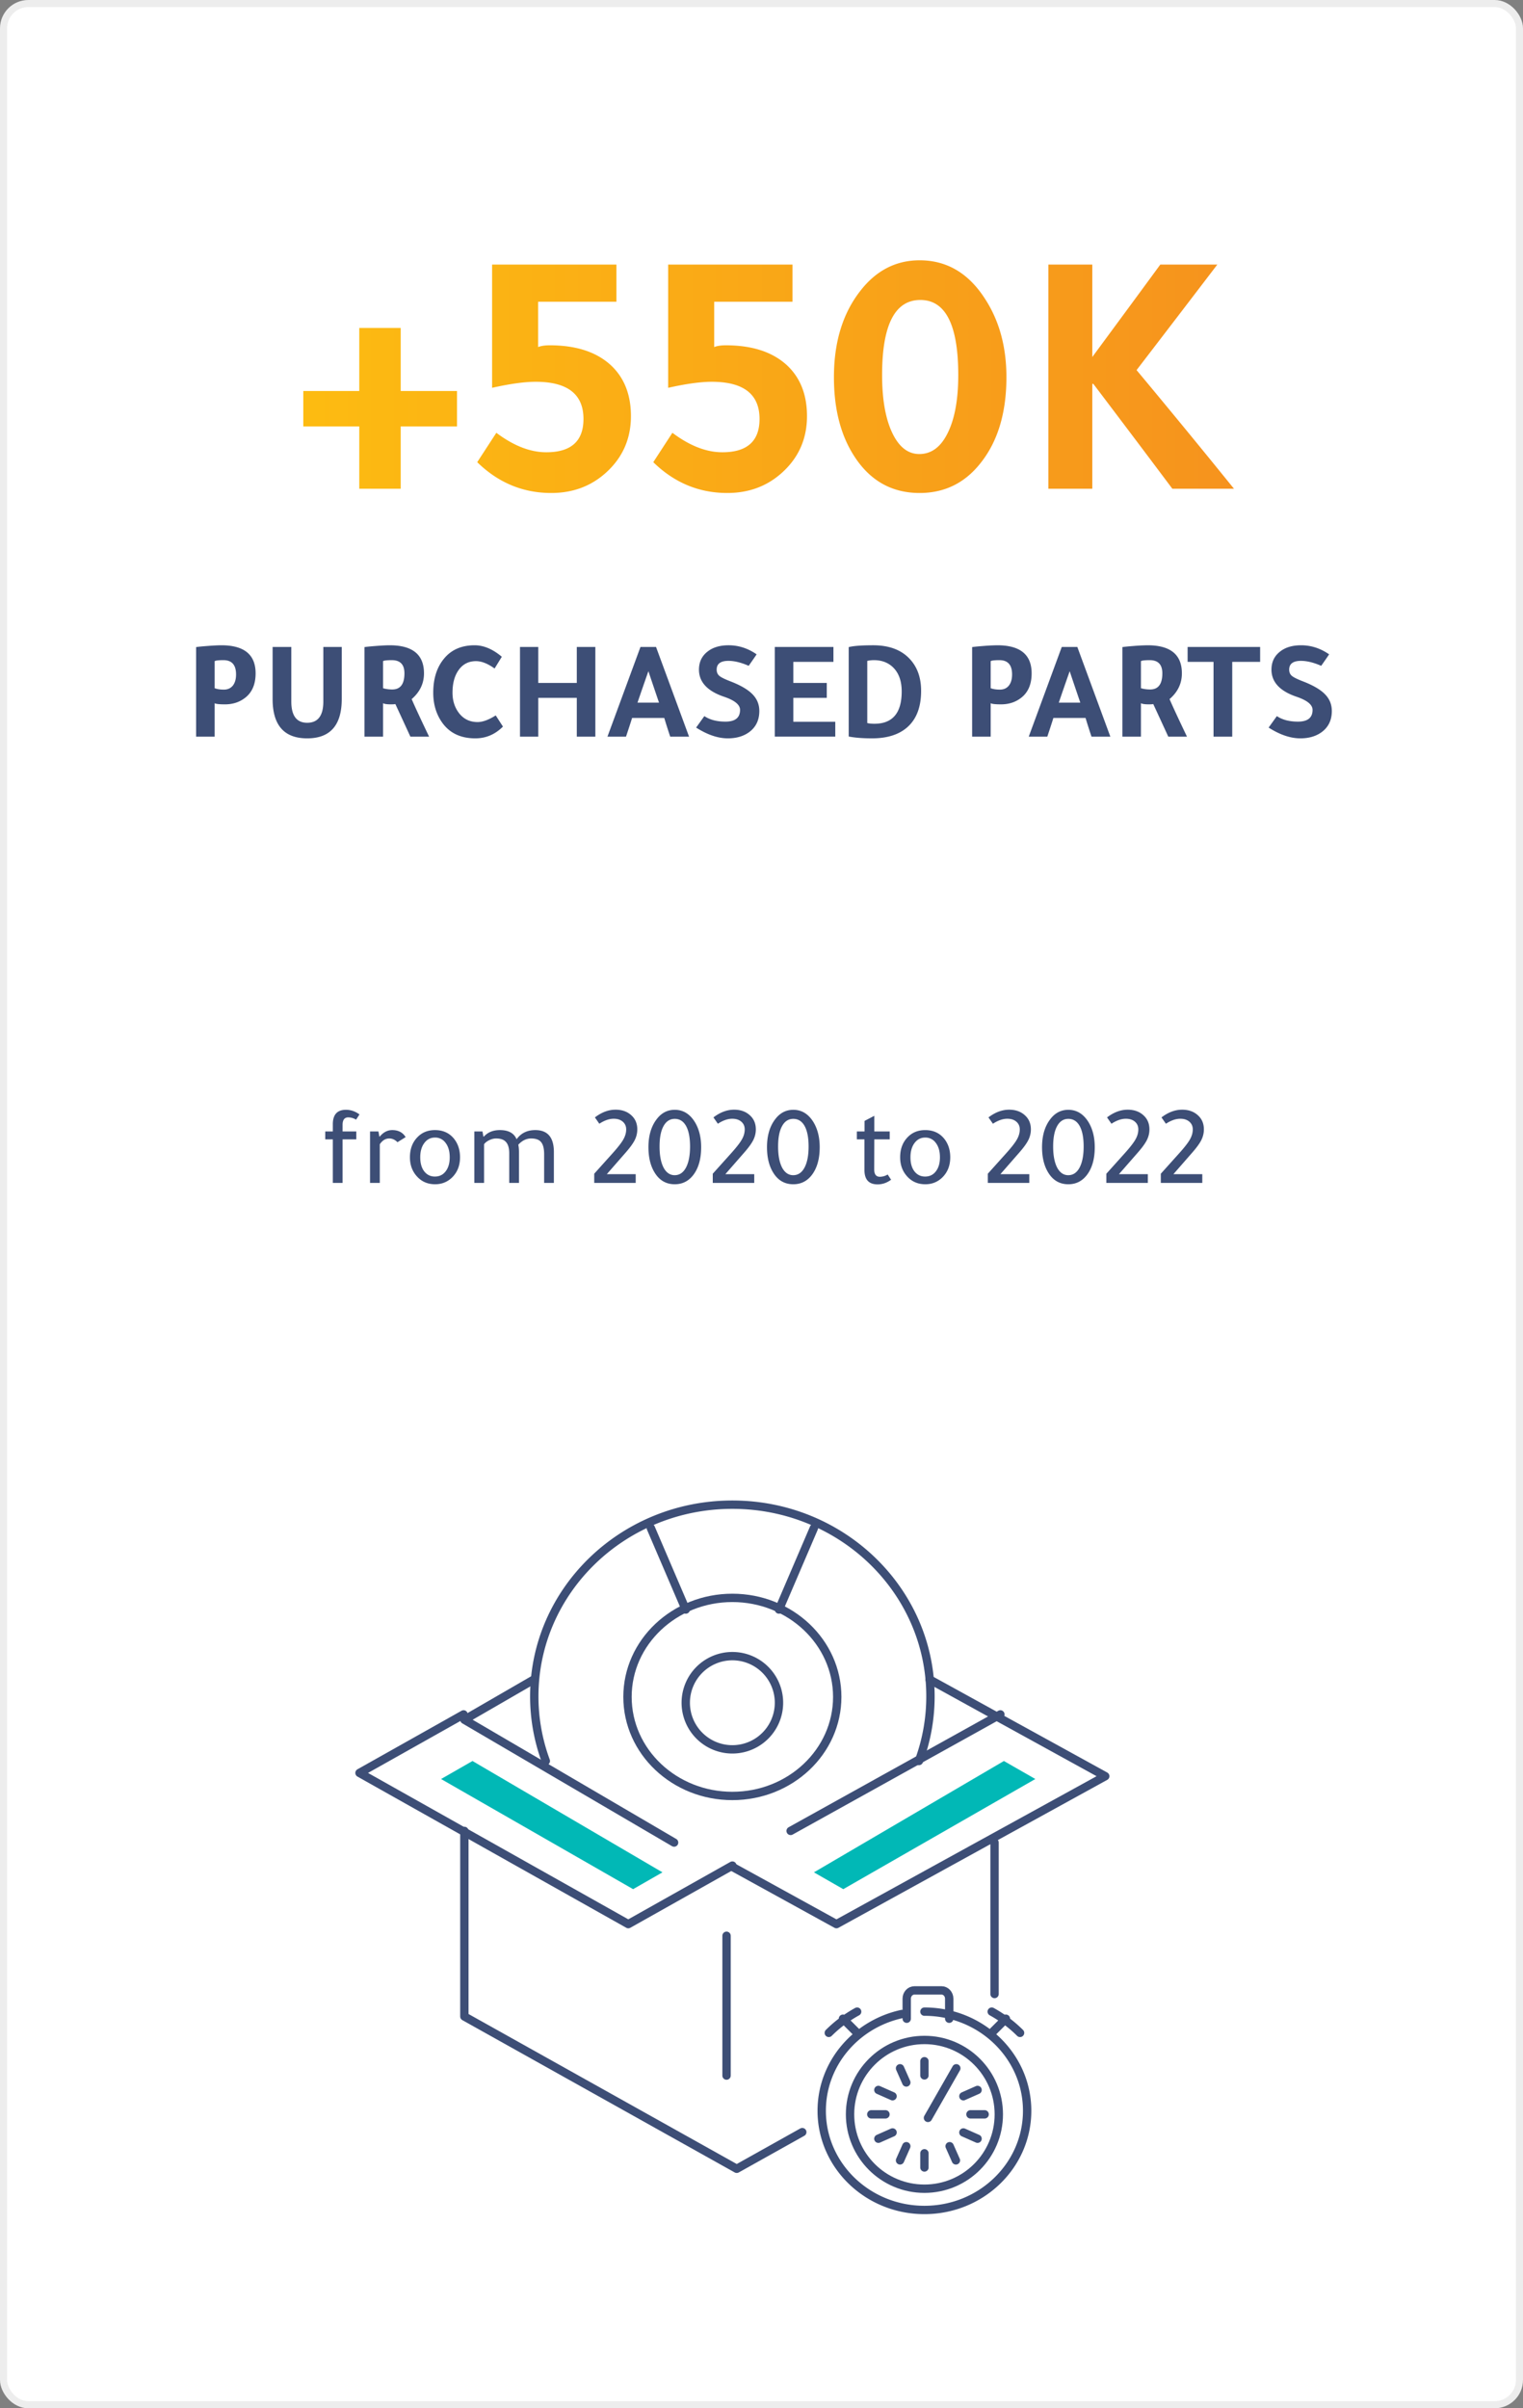 <svg width="215" height="340" viewBox="0 0 215 340" fill="none" xmlns="http://www.w3.org/2000/svg">
    <rect x="0" y="0" width="215" height="340" fill="#808080" stroke="none"/>
    <rect x=".5" y=".5" width="214" height="339" rx="3.5" fill="#fff" stroke="#EDEDED"/>
    <path d="m141.221 242.036-29.609 16.45M95.163 260.13l-29.609-17.341 9.832-5.688M113.257 301.011l-9.254 5.177-38.449-21.505v-26.197M140.399 260.13v21.384M102.565 273.29v19.739M103.388 263.558l14.693 8.087 37.944-20.884-14.691-8.086-10.111-5.574" stroke="#3D4E76" stroke-width="1.18" stroke-linecap="round" stroke-linejoin="round"/>
    <path d="m65.443 242.036-14.693 8.265 37.945 21.344 14.693-8.265" stroke="#3D4E76" stroke-width="1.18" stroke-linecap="round" stroke-linejoin="round"/>
    <path d="M77.051 248.614a26.248 26.248 0 0 1-1.627-9.122c0-14.947 12.52-27.064 27.964-27.064 15.444 0 27.963 12.117 27.963 27.064 0 3.203-.573 6.273-1.627 9.124" stroke="#3D4E76" stroke-width="1.18" stroke-linecap="round" stroke-linejoin="round"/>
    <path clip-rule="evenodd" d="M109.967 240.391a6.58 6.58 0 1 1-6.579-6.579 6.578 6.578 0 0 1 6.579 6.579z" stroke="#3D4E76" stroke-width="1.18" stroke-linecap="round" stroke-linejoin="round"/>
    <path clip-rule="evenodd" d="M118.192 239.569c0 7.722-6.629 13.982-14.805 13.982-8.177 0-14.804-6.26-14.804-13.982 0-7.722 6.627-13.982 14.804-13.982 8.176 0 14.805 6.26 14.805 13.982z" stroke="#3D4E76" stroke-width="1.18" stroke-linecap="round" stroke-linejoin="round"/>
    <path d="m96.808 227.232-4.935-11.515M109.967 227.232l4.935-11.515M130.5 284c8.008 0 14.5 6.268 14.5 14s-6.492 14-14.5 14-14.5-6.268-14.5-14c0-6.68 4.844-12.267 11.326-13.664M140 284a17.953 17.953 0 0 1 4 3" stroke="#3D4E76" stroke-width="1.18" stroke-linecap="round" stroke-linejoin="round"/>
    <path d="M128 285v-2.832c0-.645.487-1.168 1.088-1.168h3.823c.602 0 1.089.523 1.089 1.168V285" stroke="#3D4E76" stroke-width="1.18" stroke-linecap="round" stroke-linejoin="round"/>
    <path clip-rule="evenodd" d="M141 298.5c0 5.8-4.702 10.5-10.5 10.5-5.8 0-10.5-4.7-10.5-10.5s4.7-10.5 10.5-10.5c5.798 0 10.5 4.7 10.5 10.5z" stroke="#3D4E76" stroke-width="1.18" stroke-linecap="round" stroke-linejoin="round"/>
    <path d="m142 285-2 2M121 284a17.953 17.953 0 0 0-4 3M119 285l2 2M130.5 291v2M127.057 292l.886 2M124 295.057l2 .886M123 298.5h2M124 301.943l2-.886M127.057 305l.886-2M130.5 306v-2M134.943 305l-.886-2M138 301.943l-2-.886M139 298.5h-2M138 295.057l-2 .886M135 292l-4 7" stroke="#3D4E76" stroke-width="1.18" stroke-linecap="round" stroke-linejoin="round"/>
    <path fill-rule="evenodd" clip-rule="evenodd" d="m146.156 251.159-4.436-2.543-26.818 15.719 4.143 2.375 27.111-15.551zM62.264 251.159l4.437-2.543 26.817 15.719-4.142 2.375-27.112-15.551z" fill="#01B8B6"/>
    <path d="M50.716 60.2h-7.9v-5h7.9v-8.9h5.85v8.9h7.95v5h-7.95V69h-5.85v-8.8zm36.302-17.6h-11.05V49c.4-.167.95-.25 1.65-.25 3.667 0 6.517.917 8.55 2.75 1.933 1.767 2.9 4.183 2.9 7.25 0 3.233-1.2 5.917-3.6 8.05-2.1 1.867-4.65 2.8-7.65 2.8-4 0-7.483-1.45-10.45-4.35l2.7-4.15c2.433 1.833 4.784 2.75 7.05 2.75 3.5 0 5.25-1.567 5.25-4.7 0-3.5-2.25-5.25-6.75-5.25-1.566 0-3.617.283-6.15.85v-17.4h17.55v5.25zm24.854 0h-11.05V49c.4-.167.95-.25 1.65-.25 3.666 0 6.516.917 8.55 2.75 1.933 1.767 2.9 4.183 2.9 7.25 0 3.233-1.2 5.917-3.6 8.05-2.1 1.867-4.65 2.8-7.65 2.8-4 0-7.484-1.45-10.45-4.35l2.7-4.15c2.433 1.833 4.783 2.75 7.05 2.75 3.5 0 5.25-1.567 5.25-4.7 0-3.5-2.25-5.25-6.75-5.25-1.567 0-3.617.283-6.15.85v-17.4h17.55v5.25zm17.953-5.85c3.867 0 6.967 1.85 9.3 5.55 1.967 3.067 2.95 6.717 2.95 10.95 0 5.1-1.25 9.183-3.75 12.25-2.2 2.733-5.033 4.1-8.5 4.1-3.966 0-7.066-1.767-9.3-5.3-1.866-2.933-2.8-6.617-2.8-11.05 0-4.933 1.234-8.983 3.7-12.15 2.234-2.9 5.034-4.35 8.4-4.35zm.1 5.6c-3.6 0-5.4 3.533-5.4 10.6 0 3.567.517 6.367 1.55 8.4.934 1.833 2.167 2.75 3.7 2.75 1.7 0 3.034-.983 4-2.95 1-2 1.5-4.733 1.5-8.2 0-7.067-1.783-10.6-5.35-10.6zm24.274-5V50.4c4.4-5.967 7.6-10.317 9.6-13.05h8.05c-3.433 4.5-7.233 9.467-11.4 14.9A1428.91 1428.91 0 0 1 174.199 69h-8.7c-3.067-4.1-6.783-9.033-11.15-14.8h-.15V69h-6.2V37.35h6.2z" fill="url(#l4rfackcxa)"/>
    <path d="M45.914 160.856v-1.12h1.072v-1.024c0-1.355.619-2.032 1.856-2.032.683 0 1.318.219 1.904.656l-.48.736a2.159 2.159 0 0 0-1.104-.32c-.533 0-.8.352-.8 1.056v.928h1.936v1.12h-1.936V167h-1.376v-6.144h-1.072zm7.638-.4h.064c.502-.608 1.088-.912 1.76-.912.854 0 1.483.331 1.888.992l-1.152.72c-.352-.352-.736-.528-1.152-.528-.533 0-.981.272-1.344.816V167H52.24v-7.264h1.184l.128.72zm7.87 6.736c-1.1 0-1.99-.411-2.672-1.232-.587-.704-.88-1.563-.88-2.576 0-1.173.357-2.123 1.072-2.848.64-.661 1.46-.992 2.464-.992 1.152 0 2.058.421 2.72 1.264.544.704.816 1.563.816 2.576 0 1.163-.374 2.112-1.12 2.848-.662.64-1.462.96-2.4.96zm-.032-1.088c.64 0 1.146-.245 1.52-.736.384-.491.576-1.152.576-1.984 0-.864-.203-1.552-.608-2.064a1.775 1.775 0 0 0-1.472-.72c-.62 0-1.12.256-1.504.768-.384.512-.576 1.184-.576 2.016 0 .896.213 1.589.64 2.08.373.427.848.64 1.424.64zm6.849-5.648h.08c.544-.608 1.296-.912 2.256-.912 1.205 0 1.99.432 2.352 1.296.619-.864 1.499-1.296 2.64-1.296 1.75 0 2.624 1.035 2.624 3.104V167h-1.376v-4.048c0-.8-.144-1.371-.432-1.712-.277-.341-.747-.512-1.408-.512-.661 0-1.264.293-1.808.88.064.299.096.645.096 1.04V167h-1.376v-4.16c0-.736-.15-1.269-.448-1.6-.288-.341-.757-.512-1.408-.512-.31 0-.63.08-.96.24-.33.16-.576.352-.736.576V167h-1.376v-7.264h1.152l.128.72zM83.886 167v-1.296l2.544-2.832c.768-.853 1.285-1.515 1.552-1.984.277-.48.416-.96.416-1.44 0-.448-.16-.811-.48-1.088-.32-.277-.747-.416-1.28-.416-.64 0-1.317.235-2.032.704l-.624-.896c.95-.725 1.92-1.088 2.912-1.088.928 0 1.68.272 2.256.816.544.501.816 1.157.816 1.968a3.36 3.36 0 0 1-.368 1.52c-.245.48-.672 1.067-1.28 1.76l-2.656 3.04h4.08V167h-5.856zm11.367.192c-1.226 0-2.176-.555-2.848-1.664-.576-.939-.864-2.128-.864-3.568 0-1.611.38-2.917 1.136-3.92.672-.907 1.531-1.36 2.576-1.36 1.184 0 2.134.581 2.848 1.744.587.971.88 2.149.88 3.536 0 1.653-.373 2.965-1.12 3.936-.672.864-1.54 1.296-2.608 1.296zm0-9.232c-.682 0-1.21.341-1.584 1.024-.373.672-.56 1.632-.56 2.88 0 1.301.203 2.32.608 3.056.384.661.891.992 1.52.992.683 0 1.216-.357 1.6-1.072.384-.725.576-1.717.576-2.976 0-1.301-.202-2.293-.608-2.976-.373-.619-.89-.928-1.552-.928zm5.367 9.04v-1.296l2.544-2.832c.768-.853 1.286-1.515 1.552-1.984.278-.48.416-.96.416-1.44 0-.448-.16-.811-.48-1.088-.32-.277-.746-.416-1.28-.416-.64 0-1.317.235-2.032.704l-.624-.896c.95-.725 1.92-1.088 2.912-1.088.928 0 1.68.272 2.256.816.544.501.816 1.157.816 1.968 0 .523-.122 1.029-.368 1.52-.245.48-.672 1.067-1.28 1.76l-2.656 3.04h4.08V167h-5.856zm11.368.192c-1.227 0-2.176-.555-2.848-1.664-.576-.939-.864-2.128-.864-3.568 0-1.611.378-2.917 1.136-3.92.672-.907 1.53-1.36 2.576-1.36 1.184 0 2.133.581 2.848 1.744.586.971.88 2.149.88 3.536 0 1.653-.374 2.965-1.12 3.936-.672.864-1.542 1.296-2.608 1.296zm0-9.232c-.683 0-1.211.341-1.584 1.024-.374.672-.56 1.632-.56 2.88 0 1.301.202 2.32.608 3.056.384.661.89.992 1.52.992.682 0 1.216-.357 1.6-1.072.384-.725.576-1.717.576-2.976 0-1.301-.203-2.293-.608-2.976-.374-.619-.891-.928-1.552-.928zm11.437 2.896-.016 4.224c0 .704.267 1.056.8 1.056a2.16 2.16 0 0 0 1.104-.32l.48.736c-.587.437-1.221.656-1.904.656-1.237 0-1.856-.677-1.856-2.032v-4.32h-1.072v-1.12h1.088v-1.488l1.376-.72v2.208h2.176v1.12h-2.176zm7.2 6.336c-1.099 0-1.99-.411-2.672-1.232-.587-.704-.88-1.563-.88-2.576 0-1.173.357-2.123 1.072-2.848.64-.661 1.461-.992 2.464-.992 1.152 0 2.058.421 2.72 1.264.544.704.816 1.563.816 2.576 0 1.163-.374 2.112-1.12 2.848-.662.64-1.462.96-2.4.96zm-.032-1.088c.64 0 1.146-.245 1.52-.736.384-.491.576-1.152.576-1.984 0-.864-.203-1.552-.608-2.064a1.776 1.776 0 0 0-1.472-.72c-.619 0-1.12.256-1.504.768-.384.512-.576 1.184-.576 2.016 0 .896.213 1.589.64 2.08.373.427.848.64 1.424.64zm8.855.896v-1.296l2.544-2.832c.768-.853 1.286-1.515 1.552-1.984.278-.48.416-.96.416-1.44 0-.448-.16-.811-.48-1.088-.32-.277-.746-.416-1.28-.416-.64 0-1.317.235-2.032.704l-.624-.896c.95-.725 1.92-1.088 2.912-1.088.928 0 1.68.272 2.256.816.544.501.816 1.157.816 1.968 0 .523-.122 1.029-.368 1.52-.245.48-.672 1.067-1.28 1.76l-2.656 3.04h4.08V167h-5.856zm11.368.192c-1.227 0-2.176-.555-2.848-1.664-.576-.939-.864-2.128-.864-3.568 0-1.611.379-2.917 1.136-3.92.672-.907 1.531-1.36 2.576-1.36 1.184 0 2.133.581 2.848 1.744.587.971.88 2.149.88 3.536 0 1.653-.373 2.965-1.12 3.936-.672.864-1.541 1.296-2.608 1.296zm0-9.232c-.683 0-1.211.341-1.584 1.024-.373.672-.56 1.632-.56 2.88 0 1.301.203 2.32.608 3.056.384.661.891.992 1.52.992.683 0 1.216-.357 1.6-1.072.384-.725.576-1.717.576-2.976 0-1.301-.203-2.293-.608-2.976-.373-.619-.891-.928-1.552-.928zm5.367 9.04v-1.296l2.544-2.832c.768-.853 1.285-1.515 1.552-1.984.277-.48.416-.96.416-1.44 0-.448-.16-.811-.48-1.088-.32-.277-.747-.416-1.28-.416-.64 0-1.318.235-2.032.704l-.624-.896c.949-.725 1.92-1.088 2.912-1.088.928 0 1.68.272 2.256.816.544.501.816 1.157.816 1.968 0 .523-.123 1.029-.368 1.52-.246.48-.672 1.067-1.28 1.76l-2.656 3.04h4.08V167h-5.856zm7.687 0v-1.296l2.544-2.832c.768-.853 1.286-1.515 1.552-1.984.278-.48.416-.96.416-1.44 0-.448-.16-.811-.48-1.088-.32-.277-.746-.416-1.28-.416-.64 0-1.317.235-2.032.704l-.624-.896c.95-.725 1.92-1.088 2.912-1.088.928 0 1.68.272 2.256.816.544.501.816 1.157.816 1.968 0 .523-.122 1.029-.368 1.52-.245.48-.672 1.067-1.28 1.76l-2.656 3.04h4.08V167h-5.856zM27.684 104V91.36c.187-.04.713-.093 1.58-.16.867-.067 1.527-.1 1.98-.1 3.227 0 4.84 1.32 4.84 3.96 0 1.64-.56 2.84-1.68 3.6-.747.52-1.627.78-2.64.78-.8 0-1.287-.053-1.46-.16V104h-2.62zm2.62-10.66v3.82c.347.133.78.2 1.3.2.533 0 .953-.187 1.26-.56.307-.387.46-.913.46-1.58 0-1.347-.593-2.02-1.78-2.02-.68 0-1.093.047-1.24.14zm17.94 5.34c0 3.707-1.626 5.56-4.88 5.56-3.253 0-4.88-1.853-4.88-5.56v-7.34h2.64v7.7c0 2 .747 3 2.24 3 1.52 0 2.28-1 2.28-3v-7.7h2.6v7.34zm3.21 5.32V91.36c.186-.04.713-.093 1.58-.16.866-.067 1.526-.1 1.98-.1 3.226 0 4.84 1.32 4.84 3.96 0 1.427-.58 2.64-1.74 3.64.48 1.107 1.3 2.873 2.46 5.3h-2.64c-.654-1.427-1.36-2.96-2.12-4.6-.147.027-.347.04-.6.04-.587 0-.967-.053-1.14-.16V104h-2.62zm2.62-10.66v3.82c.4.12.833.18 1.3.18 1.146 0 1.72-.76 1.72-2.28 0-1.24-.594-1.86-1.78-1.86-.68 0-1.094.047-1.24.14zM71 102.58c-1.106 1.107-2.406 1.66-3.9 1.66-2.146 0-3.746-.8-4.8-2.4-.76-1.147-1.14-2.493-1.14-4.04 0-2.013.52-3.633 1.56-4.86 1.027-1.227 2.454-1.84 4.28-1.84 1.28 0 2.56.54 3.84 1.62l-1.02 1.66c-.96-.693-1.833-1.04-2.62-1.04-1.093 0-1.94.46-2.54 1.38-.52.787-.78 1.813-.78 3.08 0 1.12.307 2.08.92 2.88.654.84 1.527 1.26 2.62 1.26.72 0 1.574-.313 2.56-.94l1.02 1.58zm4.986 1.42h-2.58V91.34h2.58v5.08h5.44v-5.08h2.62V104h-2.62v-5.48h-5.44V104zm14.427-12.66h2.2l4.66 12.66h-2.66a91.453 91.453 0 0 1-.84-2.64h-4.54c-.186.6-.473 1.48-.86 2.64h-2.62l4.66-12.66zm1.12 3.42a477.025 477.025 0 0 0-1.54 4.44h3.04c-.626-1.84-1.126-3.32-1.5-4.44zm15.279-2.38c-.24.36-.613.9-1.12 1.62-1.067-.467-2.02-.7-2.86-.7-1.107 0-1.66.413-1.66 1.24 0 .373.127.667.38.88.253.213.78.473 1.58.78 1.44.56 2.473 1.167 3.1 1.82.64.653.96 1.44.96 2.36 0 1.293-.487 2.293-1.46 3-.8.573-1.793.86-2.98.86-1.4 0-2.893-.507-4.48-1.52l1.16-1.62c.773.52 1.767.78 2.98.78 1.373 0 2.06-.553 2.06-1.66 0-.72-.74-1.333-2.22-1.84-2.387-.8-3.58-2.08-3.58-3.84 0-1.067.4-1.913 1.2-2.54.747-.6 1.74-.9 2.98-.9 1.413 0 2.733.427 3.96 1.28zm2.563-1.04h8.28v2.1h-5.66v2.98h4.72v2.1h-4.72v3.38h5.92v2.1h-8.54V91.34zm10.437.02c.653-.173 1.807-.26 3.46-.26 2.28 0 4.02.667 5.22 2 1.027 1.133 1.54 2.613 1.54 4.44 0 2.28-.653 3.993-1.96 5.14-1.187 1.04-2.84 1.56-4.96 1.56-1.333 0-2.433-.087-3.3-.26V91.36zm2.62 10.72c.267.067.6.1 1 .1 2.573 0 3.86-1.52 3.86-4.56 0-1.507-.427-2.66-1.28-3.46-.693-.64-1.573-.96-2.64-.96-.307 0-.62.033-.94.1v8.78zm14.802 1.92V91.36c.186-.04.713-.093 1.58-.16a27.89 27.89 0 0 1 1.98-.1c3.226 0 4.84 1.32 4.84 3.96 0 1.64-.56 2.84-1.68 3.6-.747.52-1.627.78-2.64.78-.8 0-1.287-.053-1.46-.16V104h-2.62zm2.62-10.66v3.82c.346.133.78.2 1.3.2.533 0 .953-.187 1.26-.56.306-.387.46-.913.46-1.58 0-1.347-.594-2.02-1.78-2.02-.68 0-1.094.047-1.24.14zm10.032-2h2.2l4.66 12.66h-2.66a89.597 89.597 0 0 1-.84-2.64h-4.54c-.187.6-.473 1.48-.86 2.64h-2.62l4.66-12.66zm1.12 3.42a477.025 477.025 0 0 0-1.54 4.44h3.04c-.627-1.84-1.127-3.32-1.5-4.44zm7.439 9.24V91.36c.186-.04.713-.093 1.58-.16a27.89 27.89 0 0 1 1.98-.1c3.226 0 4.84 1.32 4.84 3.96 0 1.427-.58 2.64-1.74 3.64.48 1.107 1.3 2.873 2.46 5.3h-2.64c-.654-1.427-1.36-2.96-2.12-4.6-.147.027-.347.04-.6.04-.587 0-.967-.053-1.14-.16V104h-2.62zm2.62-10.66v3.82c.4.12.833.18 1.3.18 1.146 0 1.72-.76 1.72-2.28 0-1.24-.594-1.86-1.78-1.86-.68 0-1.094.047-1.24.14zm10.248.1h-3.66v-2.1h10.24v2.1h-3.94V104h-2.64V93.44zm16.319-1.06c-.24.36-.613.9-1.12 1.62-1.066-.467-2.02-.7-2.86-.7-1.106 0-1.66.413-1.66 1.24 0 .373.127.667.38.88.254.213.78.473 1.58.78 1.44.56 2.474 1.167 3.1 1.82.64.653.96 1.44.96 2.36 0 1.293-.486 2.293-1.46 3-.8.573-1.793.86-2.98.86-1.4 0-2.893-.507-4.48-1.52l1.16-1.62c.774.52 1.767.78 2.98.78 1.374 0 2.06-.553 2.06-1.66 0-.72-.74-1.333-2.22-1.84-2.386-.8-3.58-2.08-3.58-3.84 0-1.067.4-1.913 1.2-2.54.747-.6 1.74-.9 2.98-.9 1.414 0 2.734.427 3.96 1.28z" fill="#3D4E76"/>
    <defs>
        <linearGradient id="l4rfackcxa" x1="41.001" y1="80" x2="174" y2="80" gradientUnits="userSpaceOnUse">
            <stop stop-color="#FDBC11"/>
            <stop offset="1" stop-color="#F6931D"/>
        </linearGradient>
    </defs>
</svg>
